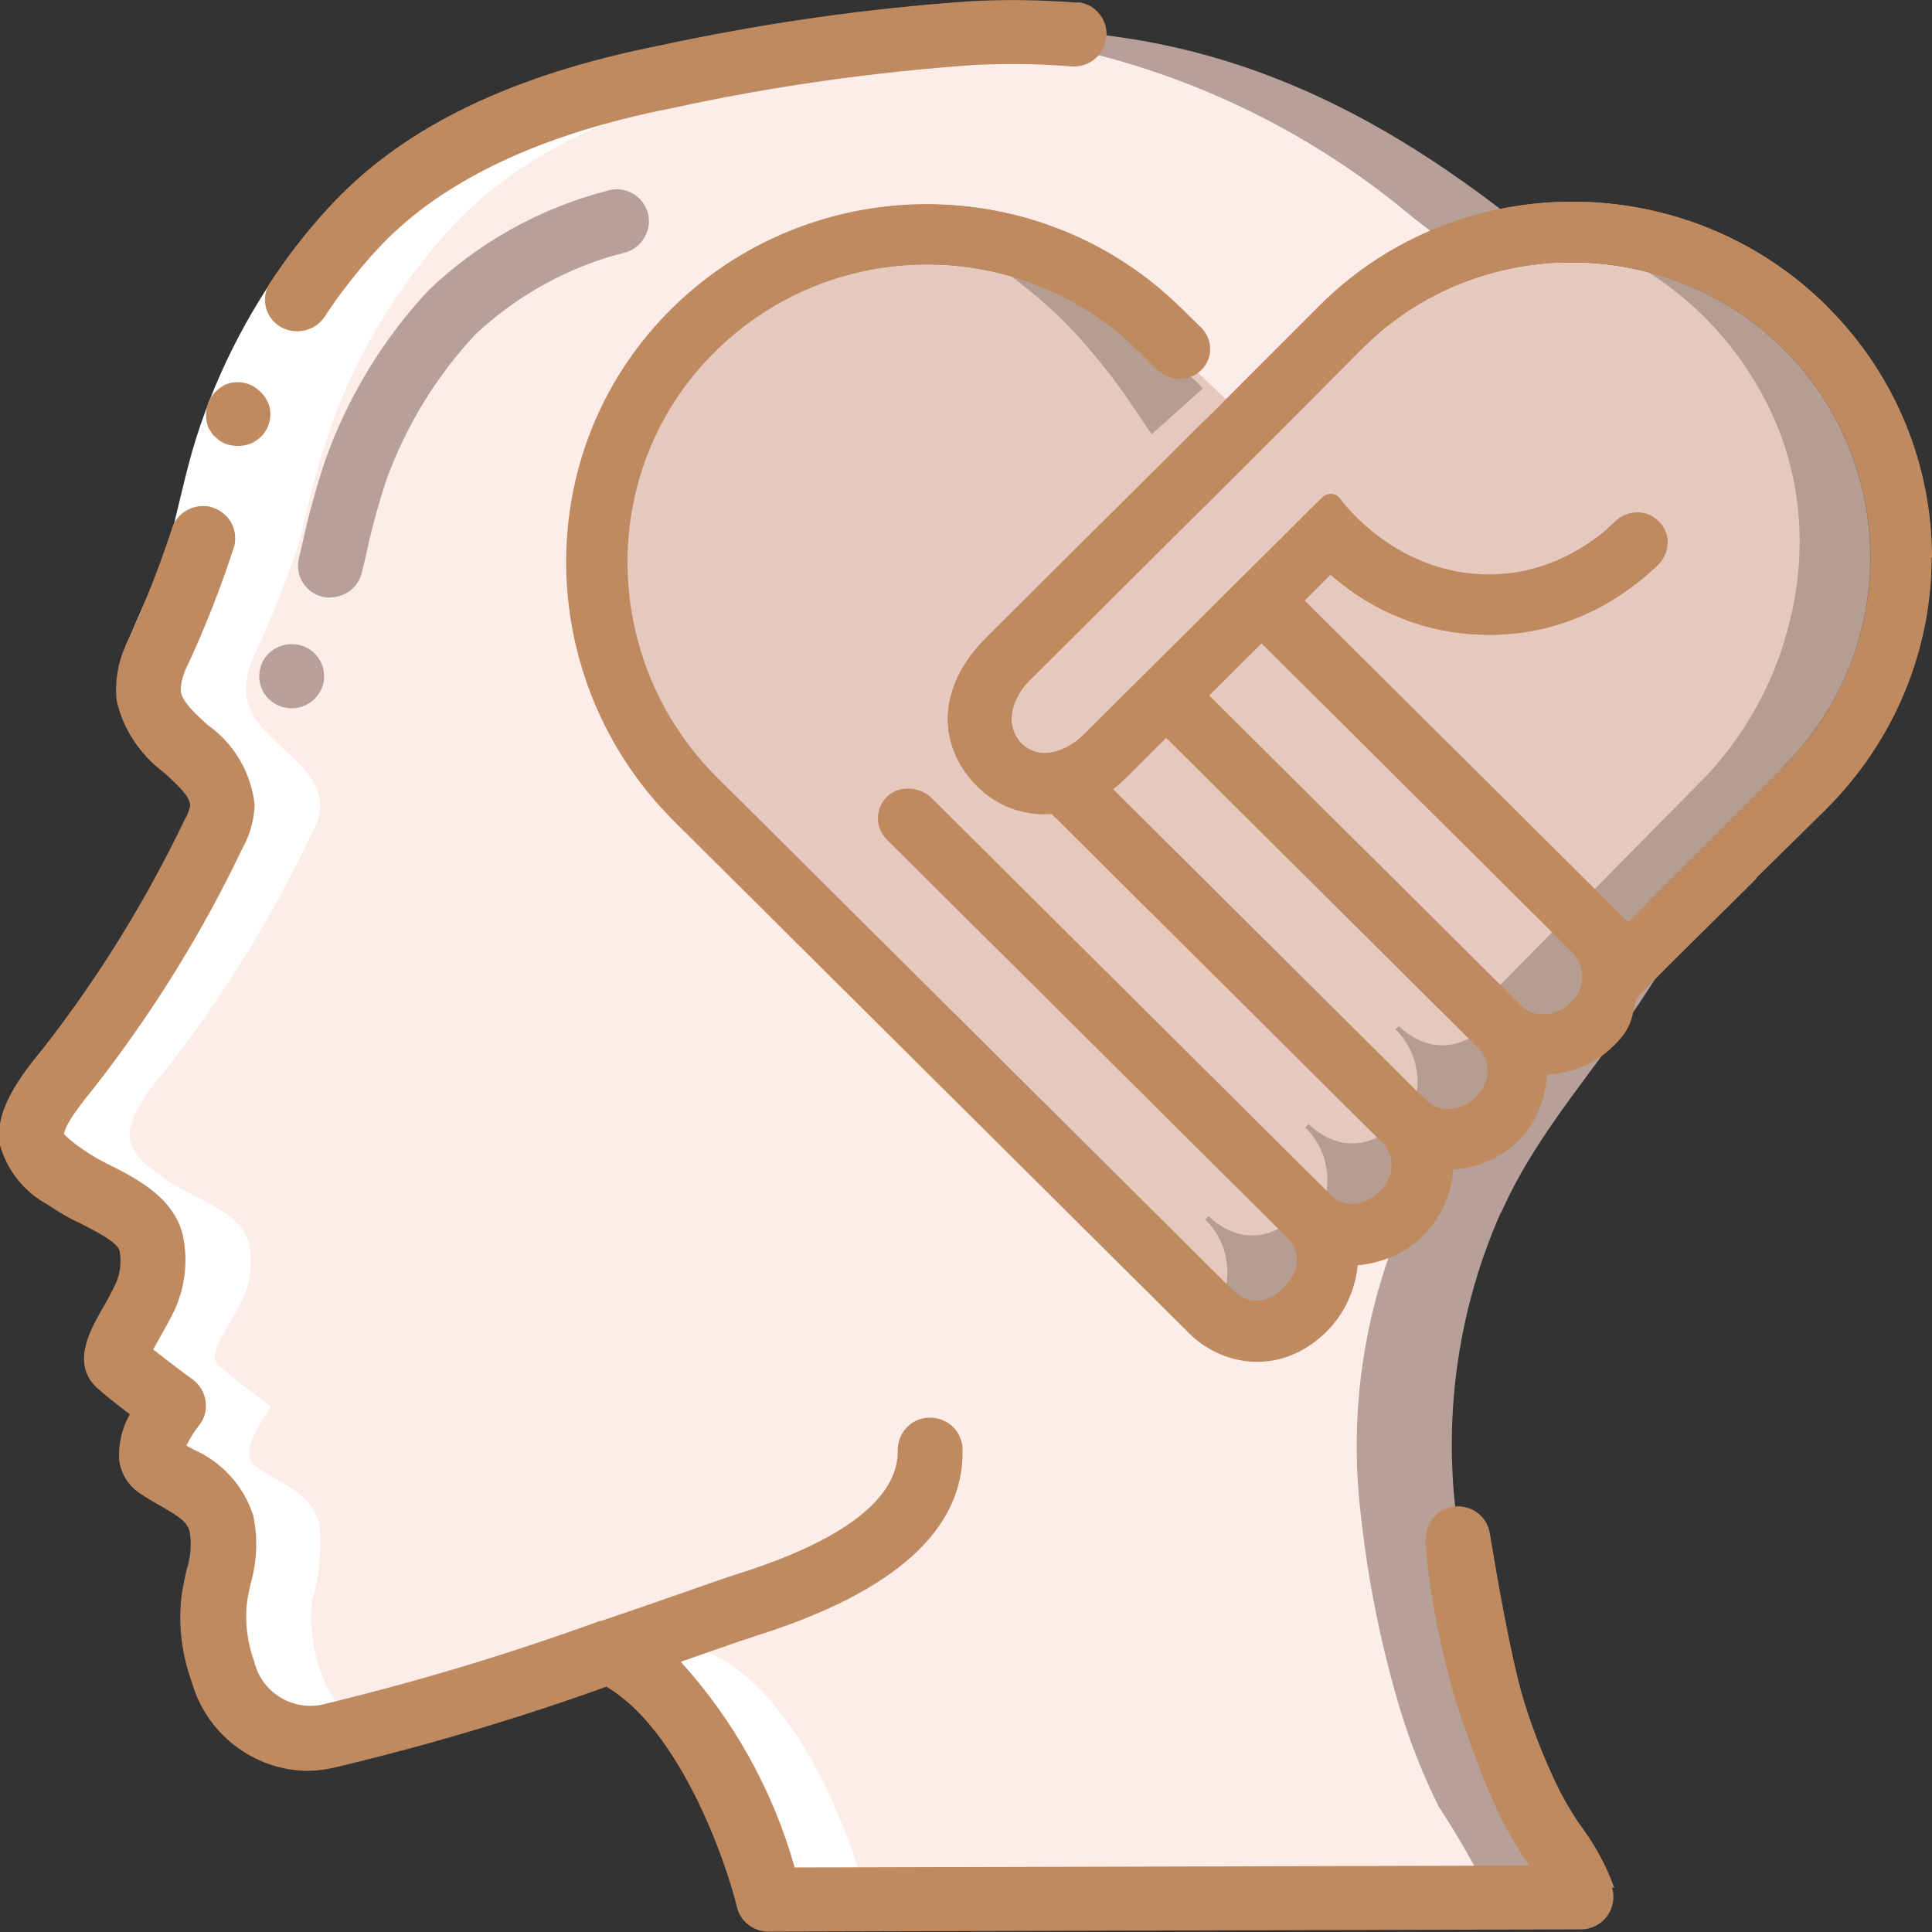 <?xml version="1.0" encoding="UTF-8"?><svg id="uuid-a7982d72-7c0b-4cf9-8db8-b96ae61fafda" xmlns="http://www.w3.org/2000/svg" width="512" height="512" viewBox="0 0 512 512"><rect x="0" y="0" width="512" height="512" fill="#333333" stroke="none"/><defs><style>.uuid-75c6c45a-5de6-485f-a56d-79aafa09035b{fill:#b7a097;}.uuid-75c6c45a-5de6-485f-a56d-79aafa09035b,.uuid-5fee2ea4-b37d-4871-af41-63ab178917a4,.uuid-666b704a-265a-400d-b47e-e431bf1adb2e,.uuid-0e454156-0abd-4788-9aa4-72bf62e91109,.uuid-48f28bc9-2557-418e-a5eb-b548c404b5bb,.uuid-67163186-db52-48ad-9b1f-281e3b2c544d{stroke-width:0px;}.uuid-5fee2ea4-b37d-4871-af41-63ab178917a4{fill:#fcede8;}.uuid-666b704a-265a-400d-b47e-e431bf1adb2e{fill:#e5c9be;}.uuid-0e454156-0abd-4788-9aa4-72bf62e91109{fill:#fff;}.uuid-48f28bc9-2557-418e-a5eb-b548c404b5bb{fill:#c08a61;}.uuid-67163186-db52-48ad-9b1f-281e3b2c544d{fill:#a38b7f;opacity:.7;}</style></defs><g id="uuid-3e925f2e-a712-4f25-b39f-9d78e40c54de"><g id="uuid-28513ff8-fdf3-4827-8ff8-c2e5f7da9ddd"><g id="uuid-b0d06a7c-a485-4415-be75-ae4a637c99a1"><path class="uuid-75c6c45a-5de6-485f-a56d-79aafa09035b" d="m397.7,321.4c-11,24.9-15.1,52.3-11.9,79.4,1.9,17.6,5.4,35,10.5,52,2.7,8.8,6.1,17.4,10.2,25.6,5.1,7.8,9.7,15.8,13.7,24.1l-215.4.6h0c-.7-2.6-13.6-52.8-42.3-65.7-5.3,1.9-11,3.8-16.7,5.7-19.1,6.6-38.5,12.2-58.1,16.7-5.4,1.3-11.1.5-16-2.2-5.5-3.4-9.6-8.6-11.6-14.8-2.2-6.1-3.1-12.6-2.4-19,2-6.6,2.6-13.5,2-20.3-2.2-8.6-10.5-10.8-17-15.4-5.3-3.8,4.2-15.8,4.2-15.8,0,0-10.1-7.4-13.7-10.7-3.8-3.1,1.5-8.4,6.3-18.3,1.9-4.3,2.5-9.2,1.6-13.8-1.8-9.1-15.7-12.6-22.6-17.7-3.3-2.4-8.5-6-9.1-10.3-.9-6.1,6.3-14.6,9.8-18.9,15-19.2,27.8-39.9,38.3-61.9,1.4-2.3,2.2-4.9,2.4-7.6-.2-12.2-17.9-17.2-19.6-29.1-.3-3.5.4-7,1.8-10.2,4.9-10.5,9.2-21.2,12.7-32.3,2.1-10.1,4.8-20.1,8.2-29.9,7.2-19.6,18.3-37.6,32.6-52.9,21-22.1,52.1-33,81.5-38.8,26.1-5.7,52.6-9.5,79.2-11.5.9,0,1.7,0,2.6-.2,54.9-2.7,98.4,15.8,140.9,48.9,23.2,17.2,40.2,41.4,48.3,69,6.2,22.8,9.1,46.4,8.7,70-.2,23.3-7,46.1-19.7,65.7-12.8,20.1-29.5,37.5-39.2,59.4Z"/><path class="uuid-0e454156-0abd-4788-9aa4-72bf62e91109" d="m371.3,321.8c-11,24.9-15.1,52.3-11.9,79.4,1.9,17.6,5.4,35,10.5,52,2.7,8.8,6.1,17.4,10.2,25.6,5.1,7.8,9.7,15.8,13.7,24.1l-165.1.4h-24.6c-.6-2.2-11-42.3-33.6-60.2-2.7-2.1-5.6-3.9-8.8-5.4-.3,0-.4.2-.7.3-5.1,1.8-10.6,3.6-16.1,5.5,0,0-.3-.2-.3-.3-2.6-2.2-5.5-4.1-8.7-5.5-14.5,5-31.2,10.6-46.5,15.1-6.5,2-12.8,3.7-18.5,5.1-5.5-3.4-9.6-8.6-11.6-14.8-2.2-6.1-3.1-12.6-2.4-19,2-6.6,2.6-13.5,2-20.3-2.2-8.6-10.5-10.8-17-15.4-5.3-3.8,4.2-15.8,4.2-15.8,0,0-10.1-7.4-13.7-10.7-3.8-3.1,1.5-8.4,6.3-18.3,1.9-4.3,2.5-9.2,1.6-13.8-1.8-9.1-15.7-12.6-22.6-17.7-3.3-2.4-8.5-6-9.1-10.3-.9-6.1,6.3-14.6,9.8-18.9,15-19.2,27.8-39.9,38.3-61.9,1.4-2.3,2.2-4.9,2.4-7.6-.2-12.2-17.9-17.2-19.6-29.1-.3-3.5.4-7,1.8-10.2,4.9-10.5,9.2-21.2,12.7-32.3,2.1-10.1,4.8-20.1,8.2-29.9,7.2-19.6,18.3-37.6,32.6-52.9,21-22.1,52.1-33,81.5-38.8,26.1-5.7,52.6-9.5,79.2-11.5,3.9.3,7.6.6,11.3,1.1,39.3,5.6,76.1,22.1,106.4,47.6,23.2,17.2,40.2,41.4,48.3,69,6.2,22.8,9.1,46.4,8.7,70-.2,23.3-7,46.1-19.7,65.7-12.8,20.1-29.5,37.5-39.2,59.4Z"/><path class="uuid-5fee2ea4-b37d-4871-af41-63ab178917a4" d="m372.5,321.8c-11,24.9-15.1,52.3-11.9,79.4,1.9,17.6,5.4,35,10.5,52,2.7,8.8,6.1,17.4,10.2,25.6,5.1,7.8,9.7,15.8,13.7,24.1l-165.1.4c-.9-3.2-13.9-52.7-42.3-65.5-5.1,1.8-10.4,3.6-15.9,5.4-.3.2-.6.3-.9.3-2.6-2.2-5.5-4.1-8.6-5.5-.2,0-.3-.2-.4-.3-5.1,1.8-10.5,3.6-16,5.5-16.7,5.5-34.7,11.2-49.1,14.8-2.3-1.3-4.4-3.1-6.1-5.1-2.4-2.8-4.3-6.1-5.5-9.6-2.2-6.1-3.1-12.6-2.4-19,2-6.6,2.6-13.5,2-20.3-2.2-8.6-10.5-10.8-17-15.4-5.3-3.8,4.2-15.8,4.2-15.8,0,0-10.1-7.4-13.7-10.7-3.8-3.1,1.5-8.4,6.3-18.3,1.9-4.3,2.5-9.2,1.6-13.8-1.8-9.1-15.7-12.6-22.6-17.7-3.3-2.4-8.5-6-9.1-10.3-.9-6.1,6.3-14.6,9.8-18.9,15-19.2,27.8-39.9,38.3-61.9,1.4-2.3,2.2-4.9,2.4-7.6-.2-12.2-17.9-17.2-19.6-29.1-.3-3.5.4-7,1.8-10.2,4.9-10.5,9.2-21.2,12.7-32.3,2.1-10.1,4.8-20.1,8.2-29.9,7.2-19.6,18.3-37.6,32.6-52.9,21-22.1,52.1-33,81.5-38.8,21.8-4.7,43.8-8.1,65.9-10.4,39.3,5.6,76.1,22.1,106.4,47.6,23.2,17.2,40.2,41.4,48.3,69,6.2,22.8,9.1,46.4,8.7,70-.2,23.3-7,46.1-19.7,65.7-12.8,20.1-29.5,37.5-39.2,59.4Z"/><path class="uuid-0e454156-0abd-4788-9aa4-72bf62e91109" d="m33.4,171.3c3.6-9.3,7.9-17.4,10.7-25.3.7-2,1.3-3.9,1.7-5.8l1.6-6.7c1.1-4.5,2.2-9.2,3.5-13.8,5.5-18.8,14.3-36.4,26-52.2,3.6-4.9,7.6-9.5,11.7-13.9l12.5,11.7c-3.7,3.9-7.2,8.1-10.4,12.4-10.5,14.1-18.4,29.9-23.3,46.6-1.2,4.3-2.3,8.6-3.3,13.1l-1.6,6.7c-.6,2.6-1.4,5.1-2.2,7.5-3.4,9.6-7.8,17.9-10.8,25.9l-16.1-6.1Z"/><path class="uuid-666b704a-265a-400d-b47e-e431bf1adb2e" d="m472.9,203.1l-36.6,36.5-4.9,4.8-85.8-85.3,6.8-6.8c8.4,7.3,21.6,15.2,39.8,15.9,23.7.8,39.5-11.5,46.6-18.1.2-.2.4-.4.6-.6,1.5-1.6,2.3-3.6,2.3-5.6s-1.1-4.8-3.3-6.4c-3.1-2.3-7.5-2-10.3.6-6.2,5.9-18.4,14.8-35.4,14.2-20-.7-33.2-13.9-38-20.2-1.1-1.4-3.1-1.5-4.4-.3l-3,2.9-5.8,5.8-54.6,54.3c-4.3,4.2-11.3,7.1-16.4,2.2-4.9-5.3-2.1-12.4,2.1-16.6l60.4-60.1,28-28.1c30.7-30.5,80.9-30.1,111.6.3,30.7,30.5,30.7,80.1,0,110.6Z"/><path class="uuid-666b704a-265a-400d-b47e-e431bf1adb2e" d="m365.8,315.7c-5.3,5.3-10.8,3.6-13.2,1.1l-105.9-105.3c-3-3-8.3-3.3-11.4-.4-3.3,3.1-3.4,8.3-.2,11.5l106.1,105.5c3.6,3.5,3.7,8.6-1.1,13.4-4.7,4.7-9.9,3.8-13.2.8l-137-136.2c-31-30.8-32-81.1-1.3-112.2,31-31.5,82-31.6,113.3-.6l3.1,3.1,7.2-2.6,12.7,12-63.5,63.2c-13.2,13.2-13,28.7-2.3,39.4,5.3,5.3,12.4,7.8,19.7,7.2.2.4.5.7.9,1l86.8,86.3c2.9,2.9,3.7,8.3-.7,12.7Z"/><path class="uuid-67163186-db52-48ad-9b1f-281e3b2c544d" d="m264.3,70.5c6.9,5,15.5,11.6,23.5,21s9.5,11.9,17.4,23.6l13.6-12.2c-5.5-5.7-11.7-10.2-21.2-16.4-12.5-8.2-24.3-13.1-33.3-15.9Z"/><g id="uuid-f4fa61c5-b989-4100-8286-b18ea63b890e"><path class="uuid-48f28bc9-2557-418e-a5eb-b548c404b5bb" d="m55.2,106.7c-.8,2.2-.8,4.7.1,6.8l.9,1.4c.3.5.8.9,1.2,1.2.4.4.8.7,1.3,1,.5.3,1,.5,1.6.7,2.2.6,4.5.5,6.5-.4,1-.5,1.8-1.1,2.6-1.9,2.2-2.4,2.9-5.9,1.6-8.9-.5-1-1.1-1.9-1.9-2.7-.8-.8-1.7-1.5-2.7-1.9-2.1-.9-4.5-1-6.6-.1-2.1,1-3.8,2.8-4.7,4.9Z"/><path class="uuid-48f28bc9-2557-418e-a5eb-b548c404b5bb" d="m285.5.7c-9.1-.7-18.4-.9-27.9-.4-27.9,1.9-55.7,5.9-83,11.8-38.7,7.7-66.8,21.2-86,41.3,0,0,0,0,0,0-4.2,4.4-8,9-11.7,13.9-1.8,2.4-3.5,4.9-5.2,7.4-1.3,1.9-1.8,4.3-1.3,6.5.5,2.3,1.9,4.2,3.9,5.4,4,2.3,9.1,1.2,11.7-2.6,1.5-2.3,3-4.5,4.6-6.6,3.2-4.3,6.7-8.5,10.4-12.4h0c16.4-17.2,42.3-29.5,76.9-36.3,26.5-5.8,53.4-9.6,80.5-11.5,8.7-.4,17.2-.3,25.5.4,3.8.3,7.4-1.9,8.8-5.5,2-5.3-1.6-11.1-7.2-11.5Z"/><path class="uuid-48f28bc9-2557-418e-a5eb-b548c404b5bb" d="m427.8,500.3c-2.1-5.8-5-11.2-8.7-16.2-2.1-2.9-3.9-6-5.6-9.2-3.9-7.8-7.1-15.9-9.7-24.3-3.5-11.8-7.1-33-9-44.3-.7-4.3-4.5-7.3-8.9-7.1-5.1.2-8.5,4.8-8.1,9.9.9,13.4,5,33.4,9.6,46.6,3.2,9.1,6.4,18.1,10.7,26.7,2,3.9,4.2,7.6,6.6,11.2l.6.8-194.7.5c-5.7-20.2-16-38.9-30.2-54.5l7.7-2.7c5.7-2,10.1-3.5,12.3-4.2,36.8-11.6,55.2-28.2,54.7-49.5-.1-4.6-3.9-8.3-8.6-8.3h-.2c-2.3,0-4.5,1-6,2.6-1.6,1.6-2.4,3.8-2.4,6.1.2,8.8-7,21.6-42.7,32.8-2.3.7-6.8,2.3-12.8,4.4-6.3,2.2-14.3,5-23.2,8,0,0-.2,0-.3,0-24.2,8.8-48.8,16.2-73.8,22.2-8,1.5-15.8-3.5-17.7-11.4-1.8-4.9-2.5-10.1-2-15.2.2-1.8.6-3.6,1-5.4,1.7-5.9,2-12.1.7-18.2-2.5-7.8-8.3-14.2-15.9-17.5l-1.8-1c.9-1.9,2-3.6,3.3-5.3,1.5-1.8,2.1-4.1,1.8-6.4-.3-2.3-1.5-4.4-3.4-5.8-2.1-1.5-6.9-5.1-10.5-8,.4-.7.9-1.6,1.3-2.3,1.3-2.3,2.9-5.1,4.4-8.2,2.7-6,3.5-12.6,2.3-19.1-2.1-10.4-12.1-15.5-19.4-19.2-2.5-1.2-4.8-2.5-7.1-4.1-1.8-1.2-3.6-2.6-5.1-4.1,0-1.3,1.4-4.4,7.9-12.3,15.4-19.7,28.6-40.9,39.3-63.4,2-3.5,3.1-7.5,3.3-11.5-.9-8.6-5.5-16.4-12.5-21.3-3.5-3.2-6.7-6.2-7.1-8.9,0-2,.5-4,1.3-5.8h0c5-10.6,9.3-21.6,12.9-32.7.5-2.2.2-4.5-1-6.5-1.2-1.9-3.1-3.3-5.4-3.9-4.6-1-9.2,1.8-10.3,6.3-3.3,10-7.2,19.9-11.7,29.5-.2.3-.3.6-.4.9,0,0,0,.2-.1.3h0s0,0,0,0c-2,4.5-2.8,9.4-2.3,14.3,1.7,7.6,6.2,14.4,12.5,19.1,4.2,3.8,7,6.5,7,8.9-.3,1.3-.8,2.5-1.5,3.7-10.3,21.5-22.9,41.9-37.6,60.7-6.2,7.5-12.7,16.3-11.4,25.1,1.8,6.8,6.3,12.6,12.5,16,2.8,1.9,5.8,3.7,8.9,5.1,3.7,1.9,9.9,5,10.4,7.3.5,2.9.2,5.9-1,8.6-1.3,2.7-2.6,5.1-3.8,7.1-3.1,5.5-8.4,14.8-.5,21.2,1.9,1.7,5.1,4.2,8,6.4-2.1,3.7-3.1,8-2.8,12.3.5,3.4,2.3,6.4,5.1,8.4,1.9,1.3,3.9,2.5,5.9,3.6,5,2.9,7,4.2,7.7,6.9.5,3.4.2,6.9-.9,10.2-.5,2.3-1,4.6-1.3,6.8-.9,7.8.1,15.6,2.8,23,3.9,13.5,16.2,23,30.3,23.3,2.4,0,4.8-.3,7.1-.8,24.5-5.8,48.7-13,72.4-21.5,19.3,11.3,31.5,45.6,34.6,58.4.9,3.8,4.4,6.5,8.3,6.5h0s215.4-.6,215.4-.6c2.7,0,5.3-1.3,6.9-3.5s2.1-5,1.3-7.6ZM37.9,355.5h0c0,0,.2.2.3.2l-.3-.2Z"/></g><path class="uuid-75c6c45a-5de6-485f-a56d-79aafa09035b" d="m77.3,187.7c4.7,0,8.6-3.8,8.6-8.5s-3.8-8.5-8.6-8.5-8.6,3.8-8.6,8.5,3.8,8.5,8.6,8.5Z"/><path class="uuid-666b704a-265a-400d-b47e-e431bf1adb2e" d="m416.4,265.6c-4,3.9-10,4.3-13.3,1l-82.8-82.3,13.9-13.8,82.8,82.3c2.8,3.3,3.6,8.7-.6,12.8Z"/><path class="uuid-666b704a-265a-400d-b47e-e431bf1adb2e" d="m391.1,290.9c-3.8,3.8-9.9,4.2-13.3.7l-82.9-82.4c1.2-.9,2.4-2,3.6-3.1l10.5-10.5,82.8,82.3c3.7,3.7,2.9,9.3-.7,13Z"/><path class="uuid-75c6c45a-5de6-485f-a56d-79aafa09035b" d="m87.5,158.4c-2.6,0-5.1-1.2-6.7-3.2-1.6-2-2.2-4.7-1.6-7.3l.9-3.7c1.7-7.8,3.8-15.5,6.4-23.1,6-16.4,15.2-31.5,27.2-44.3,13.2-12.6,29.4-21.6,47-26.2,3-1,6.2-.3,8.5,1.8,2.3,2.1,3.3,5.3,2.5,8.3s-3,5.4-6,6.2c-14.8,3.7-28.4,11.2-39.6,21.6-10.4,11.1-18.4,24.2-23.6,38.4-2.3,6.9-4.2,13.9-5.7,21.1l-.9,3.7c-.9,3.9-4.4,6.6-8.4,6.6Z"/><path class="uuid-67163186-db52-48ad-9b1f-281e3b2c544d" d="m372.4,311c-.2-3.5-2-6.5-4.7-8.4-.2-.1-.3-.2-.5-.3-.6-.4-1.3-.7-2-1-1.4.7-3.6,1.6-6.3,1.7-1.4,0-2.7,0-3.9-.4-4.5-1.1-7.5-4-8.2-4.7l-.9.9c1.2,1.1,3.9,4.1,5.2,8.8.1.5.2.9.3,1.4.6,2.9.4,5.5,0,7.3.6,1.2,1.3,2.2,2.2,3.1,2.1,2,5,3.2,8.2,3,6.1-.3,10.7-5.4,10.4-11.4Z"/><path class="uuid-67163186-db52-48ad-9b1f-281e3b2c544d" d="m345.9,335.4c-.2-3.5-2-6.5-4.7-8.4-.2-.1-.3-.2-.5-.3-.6-.4-1.3-.7-2-1-1.4.7-3.6,1.6-6.3,1.7-1.4,0-2.7,0-3.9-.4-4.5-1.1-7.5-4-8.2-4.7l-.9.9c1.2,1.1,3.9,4.1,5.2,8.8.1.5.2.9.3,1.4.6,2.9.4,5.5,0,7.3.6,1.2,1.3,2.2,2.2,3.1,2.1,2,5,3.2,8.2,3,6.1-.3,10.7-5.4,10.4-11.4Z"/><path class="uuid-67163186-db52-48ad-9b1f-281e3b2c544d" d="m396.3,285c-.2-3.5-2-6.5-4.7-8.4-.2-.1-.3-.2-.5-.3-.6-.4-1.3-.7-2-1-1.4.7-3.6,1.6-6.3,1.7-1.4,0-2.7,0-3.9-.4-4.5-1.1-7.5-4-8.2-4.7l-.9.9c1.2,1.1,3.9,4.1,5.2,8.8.1.5.2.9.3,1.4.6,2.9.4,5.5,0,7.3.6,1.2,1.3,2.2,2.2,3.1,2.1,2,5,3.2,8.2,3,6.1-.3,10.7-5.4,10.4-11.4Z"/><path class="uuid-67163186-db52-48ad-9b1f-281e3b2c544d" d="m430.7,68.6c7.5,1,25.1,4.3,41.3,18.1,23.3,19.7,26.7,46.3,27.4,52.7,3.1,30.6-12.6,52.2-16.3,57-24,25.6-50.5,53.4-74.5,79-4.6-4.3-7-9.4-11.6-13.8l55.3-56.1c5.9-6.3,16.6-19.6,21.7-39.7,1.7-6.6,6.1-25.1-.9-47.1-1.3-4.2-6.3-18.6-19.4-32.6-8.4-8.9-17.1-14.4-23.1-17.6Z"/></g><path class="uuid-48f28bc9-2557-418e-a5eb-b548c404b5bb" d="m465.5,232.8c-10.3,10.3-20.8,20.4-31,30.9-2.7,2.7,0,6.7-6.6,13.2-6.1,6.1-12.6,7.4-18,8,0,2-.6,10.1-7.1,17-7,7.3-15.9,7.9-17.7,8-.1,2.2-.9,10.2-7.5,17.1-7,7.3-15.7,8.1-17.8,8.3-.2,2.4-1.4,11.4-9.1,18.4-2,1.8-8.1,7.2-17.5,7.2-9.8,0-16.2-5.9-17.5-7.2l-136.8-136c-37.3-37-38.5-97.3-1.6-134.8,18.8-19.1,43.7-28.7,68.5-28.7s49,9.3,67.7,27.9l4.8,4.7c1.6,1.6,2.4,3.6,2.4,5.7s-.8,4.1-2.4,5.6c-3.1,3.1-8.2,3.1-11.4,0l-4.8-4.8c-31.3-31.1-82.3-30.9-113.3.6-30.7,31.1-29.7,81.4,1.3,112.2l137,136.2c3.3,3,8.5,3.9,13.2-.8,4.8-4.8,4.6-9.9,1.1-13.4l-106.1-105.5c-3.2-3.2-3.1-8.4.2-11.5,3.1-2.9,8.4-2.6,11.4.4l105.9,105.3c2.5,2.5,7.9,4.1,13.2-1.1,4.4-4.3,3.6-9.7.7-12.7l-86.8-86.3c-.3-.3-.6-.6-.9-1-2.3-3.2-2-7.7,1-10.5,3.1-2.9,8.4-2.6,11.4.4l3.6,3.6,82.9,82.4c3.4,3.4,9.4,3,13.3-.7,3.6-3.6,4.4-9.3.7-13l-82.8-82.3-4.1-4c-3.2-3.2-3.1-8.4.2-11.5,3.1-2.9,8.4-2.6,11.4.4l3.8,3.8,82.8,82.3c3.3,3.3,9.3,3,13.3-1,4.2-4.2,3.3-9.5.6-12.8l-86.8-86.3c-3.2-3.2-3.1-8.4.2-11.5,3.1-2.9,8.4-2.6,11.4.4l3.8,3.8,85.8,85.3,4.9-4.8,18-17.9,11.1,11h0Z"/><path class="uuid-48f28bc9-2557-418e-a5eb-b548c404b5bb" d="m484.2,81.2c-37-36.8-97.4-37.1-134.4-.3l-28,28.1,11.4,11.3,28-28.1c30.7-30.5,80.9-30.1,111.6.3,30.7,30.5,30.7,80.1,0,110.6l-36.6,36.5,11,11,18.1-17.8,18.5-18.2c18.5-18.4,28.1-42.6,28.1-66.8,0-24.1-9.3-48.2-27.8-66.6Z"/><path class="uuid-48f28bc9-2557-418e-a5eb-b548c404b5bb" d="m358.9,146l-6.4,6.4-6.8,6.8-11.4,11.3-13.9,13.8-11.4,11.3-10.5,10.5c-1.2,1.1-2.3,2.2-3.6,3.1-5.1,3.9-10.7,6-16.1,6.5-7.3.6-14.3-1.9-19.7-7.2-10.8-10.7-11-26.3,2.3-39.4l60.4-60.1,11.4,11.3-60.4,60.1c-4.2,4.2-7,11.3-2.1,16.6,5,4.9,12.1,2,16.4-2.2l54.6-54.3,5.8-5.8,11.4,11.3Z"/><path class="uuid-48f28bc9-2557-418e-a5eb-b548c404b5bb" d="m441.9,143.9c0,2-.8,4-2.3,5.6-.2.2-.4.4-.6.6-7.1,6.7-22.9,19-46.6,18.1-18.2-.6-31.5-8.6-39.8-15.9-6.4-5.5-10-10.7-10.8-11.9l5.8-5.8,3-2.9c1.3-1.2,3.3-1.1,4.4.3,4.8,6.3,18,19.5,38,20.2,17,.6,29.2-8.3,35.4-14.2,2.8-2.7,7.2-3,10.3-.6,2.2,1.6,3.3,4,3.3,6.4Z"/><path class="uuid-48f28bc9-2557-418e-a5eb-b548c404b5bb" d="m512,147.8c0-24.1-9.3-48.2-27.8-66.6-37-36.8-97.4-37.1-134.4-.3l-19.8,19.8-8.3,8.3-3.5,3.4-56.9,56.6c-13.2,13.2-13,28.7-2.3,39.4,5.3,5.3,12.4,7.8,19.7,7.2.2.4.5.7.9,1l86.8,86.3c2.9,2.9,3.7,8.3-.7,12.7-5.3,5.3-10.8,3.6-13.2,1.1l-105.9-105.3c-3-3-8.3-3.3-11.4-.4-3.3,3.1-3.4,8.3-.2,11.5l106.1,105.5c3.6,3.5,3.7,8.6-1.1,13.4-4.7,4.7-9.9,3.8-13.2.8l-137-136.2c-31-30.8-32-81.1-1.3-112.2,31-31.5,82-31.6,113.3-.6l3.1,3.1,1.7,1.6c3.1,3.1,8.2,3.1,11.4,0,1.6-1.6,2.4-3.6,2.4-5.6s-.3-2.4-.8-3.4c-.4-.8-.9-1.6-1.6-2.2l-4.8-4.7c-18.7-18.6-43.2-27.9-67.7-27.9s-49.7,9.5-68.5,28.7c-36.8,37.4-35.6,97.7,1.6,134.8l136.8,136c1.3,1.3,7.7,7.2,17.5,7.2,9.4,0,15.5-5.4,17.5-7.2,7.7-7,8.8-16,9.1-18.4,2.1-.1,10.7-1,17.8-8.3,6.6-6.9,7.4-14.9,7.5-17.1,1.9,0,10.7-.7,17.7-8,6.5-6.9,7.1-15,7.1-17,5.4-.7,11.9-1.9,18-8,6.6-6.6,3.9-10.5,6.6-13.2,10.2-10.4,20.7-20.6,31-30.9h0s18.5-18.2,18.5-18.2c18.5-18.4,28.1-42.6,28.1-66.8Zm-120.9,143c-3.8,3.8-9.9,4.2-13.3.7l-82.9-82.4c1.2-.9,2.4-2,3.6-3.1l10.5-10.5,82.8,82.3c3.7,3.7,2.9,9.3-.7,13Zm25.4-25.2c-4,3.9-10,4.3-13.3,1l-82.8-82.3,13.9-13.8,82.8,82.3c2.8,3.3,3.6,8.7-.6,12.8Zm19.9-26l-4.9,4.8-85.8-85.3,6.8-6.8c8.4,7.3,21.6,15.2,39.8,15.9,23.7.8,39.5-11.5,46.6-18.1.2-.2.4-.4.6-.6,1.5-1.6,2.3-3.6,2.3-5.6s-1.1-4.8-3.3-6.4c-3.1-2.3-7.5-2-10.3.6-6.2,5.9-18.4,14.8-35.4,14.2-20-.7-33.2-13.9-38-20.2-1.1-1.4-3.1-1.5-4.4-.3l-3,2.9-5.8,5.8-54.6,54.3c-4.3,4.2-11.3,7.1-16.4,2.2-4.9-5.3-2.1-12.4,2.1-16.6l60.4-60.1,28-28.1c30.7-30.5,80.9-30.1,111.6.3,30.7,30.5,30.7,80.1,0,110.6l-36.6,36.5Z"/></g></g></svg>
